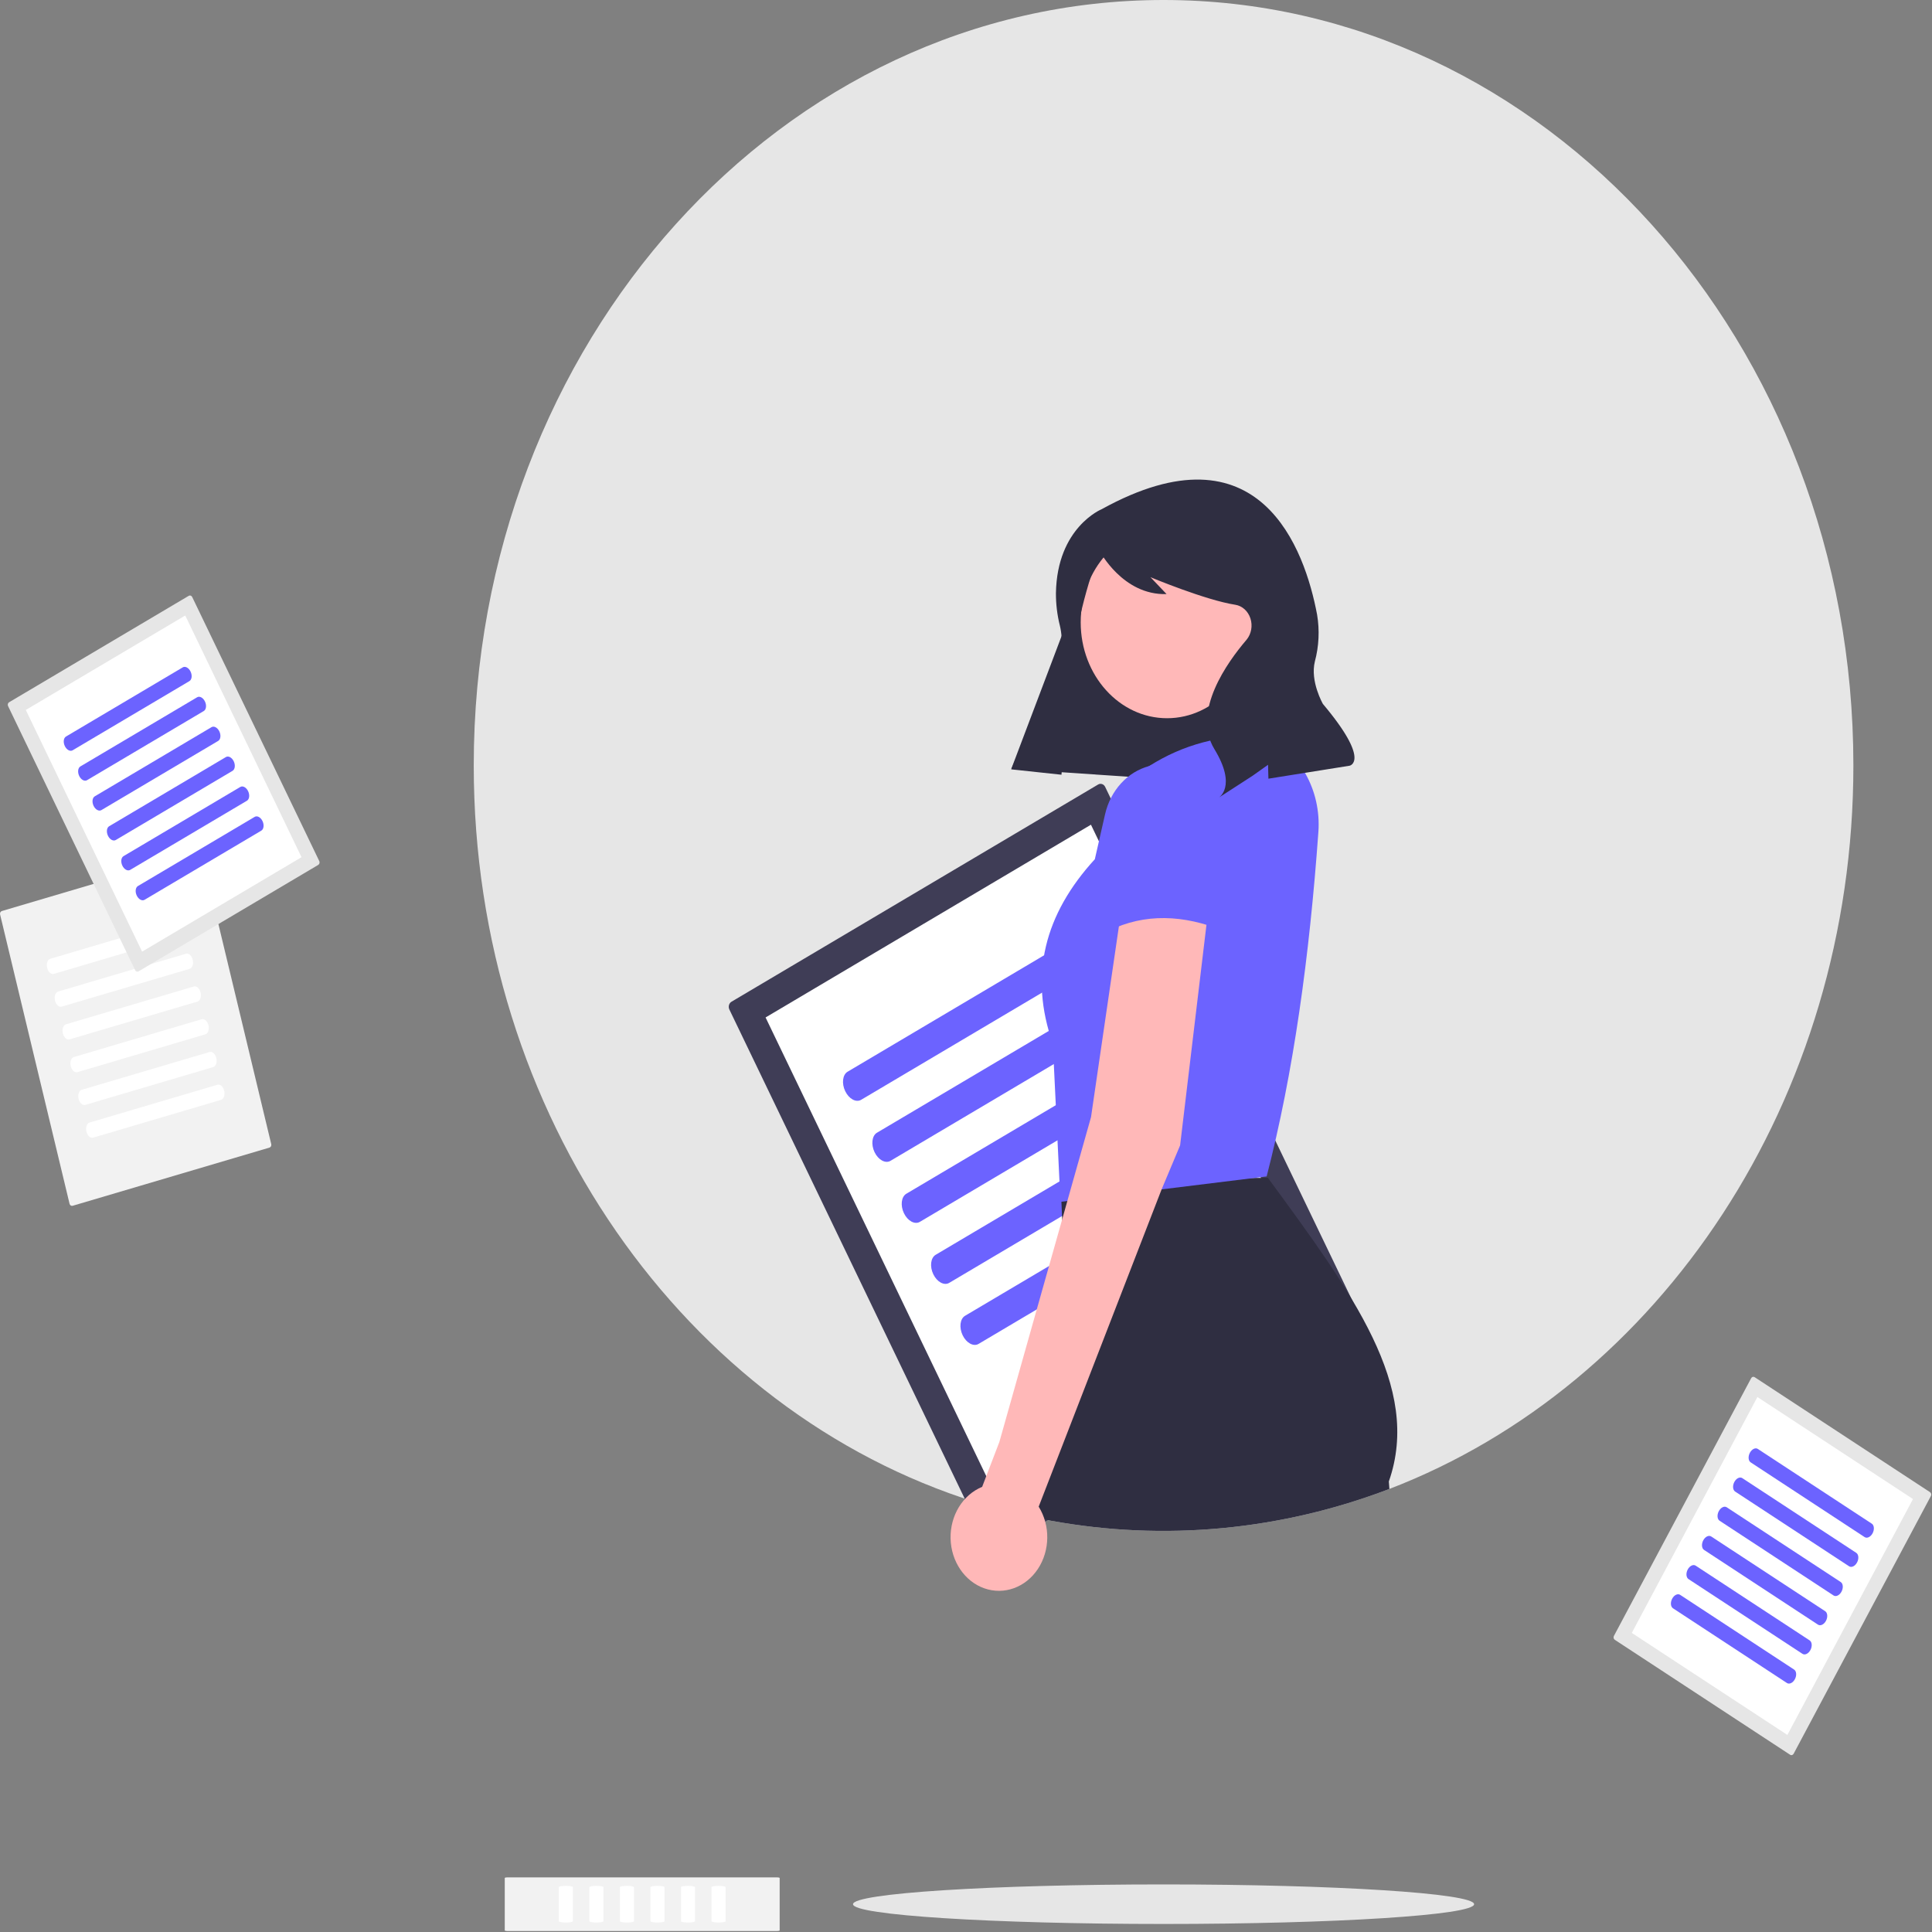 <?xml version="1.0" encoding="UTF-8"?>
<svg xmlns="http://www.w3.org/2000/svg" xmlns:xlink="http://www.w3.org/1999/xlink" width="578px" height="578px" viewBox="0 0 578 578" version="1.1">
<rect x="0" y="0" width="578" height="578" fill="#808080" stroke="none"/>
<g id="surface1">
<path style=" stroke:none;fill-rule:nonzero;fill:rgb(90.196%,90.196%,90.196%);fill-opacity:1;" d="M 554.48 229.004 C 554.48 329.223 496.465 414.402 415.668 445.449 C 383.145 457.875 348.352 461.145 314.406 454.965 C 311.188 454.379 307.988 453.711 304.812 452.953 C 300.508 451.938 296.258 450.773 292.055 449.453 C 205.309 422.363 141.73 333.922 141.73 229.004 C 141.73 102.527 234.125 0 348.105 0 C 462.082 0 554.48 102.527 554.48 229.004 Z M 554.48 229.004 "/>
<path style=" stroke:none;fill-rule:nonzero;fill:rgb(24.706%,23.922%,33.725%);fill-opacity:1;" d="M 218.844 299.684 C 218.09 300.133 217.805 301.176 218.207 302.016 L 295.797 463.281 C 296.203 464.121 297.145 464.438 297.898 463.992 L 407.582 399.012 C 408.34 398.562 408.625 397.516 408.223 396.676 L 330.633 235.414 C 330.227 234.574 329.285 234.254 328.527 234.703 Z M 218.844 299.684 "/>
<path style=" stroke:none;fill-rule:nonzero;fill:rgb(100%,100%,100%);fill-opacity:1;" d="M 229.039 304.395 L 300.043 451.969 L 397.387 394.297 L 326.383 246.727 Z M 222.871 308.051 L 222.887 308.043 Z M 222.871 308.051 "/>
<path style=" stroke:none;fill-rule:nonzero;fill:rgb(42.353%,38.824%,100%);fill-opacity:1;" d="M 253.586 320.621 C 252.07 321.516 251.75 324.133 252.867 326.449 C 253.98 328.766 256.117 329.926 257.629 329.031 L 328.926 286.793 C 330.438 285.898 330.758 283.281 329.645 280.965 C 328.527 278.645 326.391 277.488 324.879 278.383 Z M 253.586 320.621 "/>
<path style=" stroke:none;fill-rule:nonzero;fill:rgb(42.353%,38.824%,100%);fill-opacity:1;" d="M 262.367 338.875 C 260.855 339.773 260.535 342.387 261.648 344.707 C 262.766 347.023 264.902 348.184 266.414 347.285 L 337.707 305.047 C 339.219 304.152 339.543 301.539 338.426 299.219 C 337.312 296.902 335.176 295.742 333.66 296.641 Z M 262.367 338.875 "/>
<path style=" stroke:none;fill-rule:nonzero;fill:rgb(42.353%,38.824%,100%);fill-opacity:1;" d="M 271.152 357.133 C 269.641 358.027 269.316 360.645 270.434 362.961 C 271.547 365.281 273.688 366.438 275.199 365.543 L 346.492 323.305 C 348.004 322.41 348.328 319.793 347.211 317.477 C 346.098 315.156 343.957 314 342.445 314.895 Z M 271.152 357.133 "/>
<path style=" stroke:none;fill-rule:nonzero;fill:rgb(42.353%,38.824%,100%);fill-opacity:1;" d="M 279.938 375.391 C 278.422 376.285 278.102 378.902 279.219 381.219 C 280.332 383.535 282.469 384.695 283.98 383.797 L 355.277 341.562 C 356.789 340.664 357.109 338.051 355.996 335.73 C 354.879 333.414 352.742 332.258 351.23 333.152 Z M 279.938 375.391 "/>
<path style=" stroke:none;fill-rule:nonzero;fill:rgb(42.353%,38.824%,100%);fill-opacity:1;" d="M 288.719 393.645 C 287.207 394.543 286.887 397.156 288 399.477 C 289.117 401.793 291.254 402.953 292.766 402.055 L 364.059 359.816 C 365.574 358.922 365.895 356.309 364.777 353.988 C 363.664 351.672 361.527 350.512 360.016 351.41 Z M 288.719 393.645 "/>
<path style=" stroke:none;fill-rule:nonzero;fill:rgb(18.431%,18.039%,25.49%);fill-opacity:1;" d="M 302.562 230.012 L 367.164 234.387 L 385.258 174.52 L 328.594 161.234 Z M 302.562 230.012 "/>
<path style=" stroke:none;fill-rule:nonzero;fill:rgb(100%,72.157%,72.157%);fill-opacity:1;" d="M 374.992 186.203 C 374.992 202.035 363.422 214.871 349.152 214.871 C 334.887 214.871 323.316 202.035 323.316 186.203 C 323.316 170.367 334.887 157.531 349.152 157.531 C 363.422 157.531 374.992 170.367 374.992 186.203 Z M 374.992 186.203 "/>
<path style=" stroke:none;fill-rule:nonzero;fill:rgb(18.431%,18.039%,25.49%);fill-opacity:1;" d="M 415.5 443.219 L 415.668 445.449 C 383.145 457.875 348.352 461.145 314.406 454.965 L 304.812 452.953 L 313.941 430.484 L 319.93 415.754 L 317.773 364.801 L 317.543 359.527 L 317.262 352.801 L 321.16 352.773 L 348.883 352.59 L 375.297 352.402 L 379.328 352.379 C 404.586 386.855 425.43 414.875 415.5 443.219 Z M 415.5 443.219 "/>
<path style=" stroke:none;fill-rule:nonzero;fill:rgb(42.353%,38.824%,100%);fill-opacity:1;" d="M 378.945 351.953 L 317.262 359.559 L 314.977 312.238 C 307.738 291.75 312.52 273.465 327.543 257.055 L 330.598 243.641 C 332.23 236.461 337.324 230.887 343.816 229.18 C 353.914 222.754 365.352 219.691 378.184 220.129 C 388.707 224.691 395.301 236.352 394.426 248.852 C 391.77 286.039 387.004 320.852 378.945 351.953 Z M 378.945 351.953 "/>
<path style=" stroke:none;fill-rule:nonzero;fill:rgb(18.431%,18.039%,25.49%);fill-opacity:1;" d="M 329.609 152.328 C 329.609 152.328 316.25 157.738 315.906 177.406 C 315.887 180.719 316.285 184.012 317.09 187.199 C 317.957 190.816 318.652 198.66 312.824 209.113 C 309.02 215.898 305.578 222.93 302.52 230.168 L 317.562 231.777 L 320.051 204.105 C 321.254 190.691 324.234 177.547 328.891 165.094 L 328.988 164.836 C 328.988 164.836 335.891 178.145 349.004 177.734 L 344.191 172.684 C 344.191 172.684 360.617 179.547 369.551 180.926 C 371.629 181.246 373.375 182.816 374.09 185.004 C 374.805 187.195 374.367 189.641 372.957 191.363 C 372.906 191.426 372.852 191.492 372.797 191.555 C 367.332 197.969 356.461 212.875 363.309 224.105 C 370.156 235.336 364.617 238.629 364.617 238.629 L 374.762 232.07 L 379.367 228.805 L 379.473 232.961 L 403.754 229.082 C 403.754 229.082 410.285 227.84 395.781 210.605 C 395.781 210.605 391.898 203.859 393.371 197.887 C 394.59 193.348 394.82 188.551 394.039 183.895 C 390.395 164.504 377.062 126.145 329.609 152.328 Z M 329.609 152.328 "/>
<path style=" stroke:none;fill-rule:nonzero;fill:rgb(90.196%,90.196%,90.196%);fill-opacity:1;" d="M 441.012 569.684 C 441.012 566.414 399.414 563.766 348.105 563.766 C 296.793 563.766 255.199 566.414 255.199 569.684 C 255.199 572.949 296.793 575.598 348.105 575.598 C 399.414 575.598 441.012 572.949 441.012 569.684 Z M 441.012 569.684 "/>
<path style=" stroke:none;fill-rule:nonzero;fill:rgb(94.902%,94.902%,94.902%);fill-opacity:1;" d="M 0.566 272.551 C 0.16 272.672 -0.082 273.133 0.027 273.582 L 20.809 360.137 C 20.918 360.59 21.332 360.855 21.738 360.734 L 80.609 343.332 C 81.016 343.211 81.258 342.75 81.148 342.297 L 60.367 255.742 C 60.258 255.293 59.84 255.027 59.434 255.145 Z M 0.566 272.551 "/>
<path style=" stroke:none;fill-rule:nonzero;fill:rgb(100%,100%,100%);fill-opacity:1;" d="M 15.031 286.844 C 14.219 287.086 13.801 288.293 14.102 289.535 C 14.398 290.781 15.305 291.598 16.113 291.359 L 54.379 280.043 C 55.191 279.805 55.609 278.598 55.309 277.352 C 55.012 276.109 54.105 275.293 53.297 275.531 Z M 15.031 286.844 "/>
<path style=" stroke:none;fill-rule:nonzero;fill:rgb(100%,100%,100%);fill-opacity:1;" d="M 17.383 296.641 C 16.57 296.883 16.156 298.09 16.453 299.336 C 16.754 300.578 17.656 301.395 18.469 301.156 L 56.73 289.844 C 57.543 289.602 57.961 288.395 57.66 287.152 C 57.363 285.906 56.461 285.09 55.648 285.328 Z M 17.383 296.641 "/>
<path style=" stroke:none;fill-rule:nonzero;fill:rgb(100%,100%,100%);fill-opacity:1;" d="M 19.738 306.441 C 18.926 306.68 18.508 307.891 18.805 309.133 C 19.105 310.379 20.008 311.195 20.82 310.953 L 59.086 299.641 C 59.895 299.402 60.312 298.195 60.016 296.949 C 59.715 295.707 58.812 294.887 58 295.129 Z M 19.738 306.441 "/>
<path style=" stroke:none;fill-rule:nonzero;fill:rgb(100%,100%,100%);fill-opacity:1;" d="M 22.09 316.238 C 21.277 316.48 20.859 317.688 21.16 318.93 C 21.457 320.176 22.359 320.992 23.172 320.754 L 61.438 309.441 C 62.25 309.199 62.668 307.992 62.367 306.75 C 62.07 305.504 61.164 304.688 60.355 304.926 Z M 22.09 316.238 "/>
<path style=" stroke:none;fill-rule:nonzero;fill:rgb(100%,100%,100%);fill-opacity:1;" d="M 24.441 326.039 C 23.629 326.277 23.215 327.484 23.512 328.73 C 23.812 329.973 24.715 330.793 25.527 330.551 L 63.789 319.238 C 64.602 319 65.02 317.793 64.719 316.547 C 64.422 315.305 63.52 314.484 62.707 314.727 Z M 24.441 326.039 "/>
<path style=" stroke:none;fill-rule:nonzero;fill:rgb(100%,100%,100%);fill-opacity:1;" d="M 26.793 335.836 C 25.984 336.078 25.566 337.285 25.863 338.527 C 26.164 339.773 27.066 340.59 27.879 340.352 L 66.145 329.039 C 66.953 328.797 67.371 327.59 67.074 326.344 C 66.773 325.102 65.871 324.285 65.059 324.523 Z M 26.793 335.836 "/>
<path style=" stroke:none;fill-rule:nonzero;fill:rgb(94.902%,94.902%,94.902%);fill-opacity:1;" d="M 151.008 577.516 C 151.008 577.621 151.352 577.711 151.77 577.711 L 232.492 577.711 C 232.914 577.711 233.254 577.621 233.254 577.516 L 233.254 561.852 C 233.254 561.742 232.914 561.656 232.492 561.656 L 151.77 561.656 C 151.352 561.656 151.008 561.742 151.008 561.852 Z M 151.008 577.516 "/>
<path style=" stroke:none;fill-rule:nonzero;fill:rgb(100%,100%,100%);fill-opacity:1;" d="M 167.18 574.773 C 167.18 574.988 168.125 575.164 169.285 575.164 C 170.445 575.164 171.391 574.988 171.391 574.773 L 171.391 564.594 C 171.391 564.375 170.445 564.199 169.285 564.199 C 168.125 564.199 167.18 564.375 167.18 564.594 Z M 167.18 574.773 "/>
<path style=" stroke:none;fill-rule:nonzero;fill:rgb(100%,100%,100%);fill-opacity:1;" d="M 176.32 574.773 C 176.32 574.988 177.262 575.164 178.422 575.164 C 179.582 575.164 180.527 574.988 180.527 574.773 L 180.527 564.594 C 180.527 564.375 179.582 564.199 178.422 564.199 C 177.262 564.199 176.32 564.375 176.32 564.594 Z M 176.32 574.773 "/>
<path style=" stroke:none;fill-rule:nonzero;fill:rgb(100%,100%,100%);fill-opacity:1;" d="M 185.457 574.773 C 185.457 574.988 186.402 575.164 187.562 575.164 C 188.723 575.164 189.668 574.988 189.668 574.773 L 189.668 564.594 C 189.668 564.375 188.723 564.199 187.562 564.199 C 186.402 564.199 185.457 564.375 185.457 564.594 Z M 185.457 574.773 "/>
<path style=" stroke:none;fill-rule:nonzero;fill:rgb(100%,100%,100%);fill-opacity:1;" d="M 194.594 574.773 C 194.594 574.988 195.539 575.164 196.699 575.164 C 197.859 575.164 198.805 574.988 198.805 574.773 L 198.805 564.594 C 198.805 564.375 197.859 564.199 196.699 564.199 C 195.539 564.199 194.594 564.375 194.594 564.594 Z M 194.594 574.773 "/>
<path style=" stroke:none;fill-rule:nonzero;fill:rgb(100%,100%,100%);fill-opacity:1;" d="M 203.734 574.773 C 203.734 574.988 204.68 575.164 205.84 575.164 C 207 575.164 207.941 574.988 207.941 574.773 L 207.941 564.594 C 207.941 564.375 207 564.199 205.84 564.199 C 204.68 564.199 203.734 564.375 203.734 564.594 Z M 203.734 574.773 "/>
<path style=" stroke:none;fill-rule:nonzero;fill:rgb(100%,100%,100%);fill-opacity:1;" d="M 212.871 574.773 C 212.871 574.988 213.816 575.164 214.977 575.164 C 216.137 575.164 217.082 574.988 217.082 574.773 L 217.082 564.594 C 217.082 564.375 216.137 564.199 214.977 564.199 C 213.816 564.199 212.871 564.375 212.871 564.594 Z M 212.871 574.773 "/>
<path style=" stroke:none;fill-rule:nonzero;fill:rgb(90.196%,90.196%,90.196%);fill-opacity:1;" d="M 2.727 210.09 C 2.355 210.309 2.215 210.82 2.41 211.234 L 40.43 290.25 C 40.629 290.66 41.09 290.816 41.461 290.598 L 95.203 258.758 C 95.574 258.539 95.715 258.027 95.516 257.613 L 57.496 178.598 C 57.301 178.188 56.84 178.031 56.469 178.25 Z M 2.727 210.09 "/>
<path style=" stroke:none;fill-rule:nonzero;fill:rgb(100%,100%,100%);fill-opacity:1;" d="M 7.719 212.398 L 42.512 284.703 L 90.207 256.449 L 55.418 184.141 Z M 4.699 214.188 L 4.703 214.184 Z M 4.699 214.188 "/>
<path style=" stroke:none;fill-rule:nonzero;fill:rgb(42.353%,38.824%,100%);fill-opacity:1;" d="M 19.746 220.348 C 19.004 220.785 18.848 222.066 19.395 223.203 C 19.941 224.34 20.988 224.906 21.73 224.469 L 56.66 203.773 C 57.402 203.332 57.559 202.051 57.016 200.918 C 56.469 199.781 55.418 199.215 54.68 199.652 Z M 19.746 220.348 "/>
<path style=" stroke:none;fill-rule:nonzero;fill:rgb(42.353%,38.824%,100%);fill-opacity:1;" d="M 24.051 229.293 C 23.309 229.73 23.152 231.012 23.699 232.148 C 24.246 233.285 25.293 233.852 26.031 233.414 L 60.965 212.719 C 61.707 212.277 61.863 210.996 61.316 209.863 C 60.77 208.727 59.723 208.16 58.984 208.598 Z M 24.051 229.293 "/>
<path style=" stroke:none;fill-rule:nonzero;fill:rgb(42.353%,38.824%,100%);fill-opacity:1;" d="M 28.355 238.238 C 27.613 238.676 27.457 239.957 28.004 241.094 C 28.547 242.23 29.598 242.797 30.336 242.359 L 65.27 221.664 C 66.012 221.223 66.168 219.941 65.621 218.809 C 65.074 217.672 64.027 217.105 63.285 217.543 Z M 28.355 238.238 "/>
<path style=" stroke:none;fill-rule:nonzero;fill:rgb(42.353%,38.824%,100%);fill-opacity:1;" d="M 32.656 247.184 C 31.918 247.621 31.758 248.902 32.305 250.039 C 32.852 251.176 33.898 251.742 34.641 251.305 L 69.574 230.609 C 70.312 230.168 70.473 228.887 69.926 227.754 C 69.379 226.617 68.332 226.047 67.59 226.488 Z M 32.656 247.184 "/>
<path style=" stroke:none;fill-rule:nonzero;fill:rgb(42.353%,38.824%,100%);fill-opacity:1;" d="M 36.961 256.129 C 36.223 256.566 36.062 257.848 36.609 258.984 C 37.156 260.121 38.203 260.688 38.945 260.25 L 73.879 239.555 C 74.617 239.113 74.777 237.832 74.23 236.699 C 73.684 235.562 72.637 234.992 71.895 235.434 Z M 36.961 256.129 "/>
<path style=" stroke:none;fill-rule:nonzero;fill:rgb(42.353%,38.824%,100%);fill-opacity:1;" d="M 41.266 265.074 C 40.523 265.512 40.367 266.793 40.914 267.93 C 41.461 269.066 42.508 269.633 43.25 269.195 L 78.18 248.5 C 78.922 248.059 79.078 246.777 78.535 245.645 C 77.988 244.508 76.941 243.938 76.199 244.379 Z M 41.266 265.074 "/>
<path style=" stroke:none;fill-rule:nonzero;fill:rgb(90.196%,90.196%,90.196%);fill-opacity:1;" d="M 524.945 412.016 C 524.586 411.777 524.117 411.91 523.902 412.312 L 482.836 489.426 C 482.621 489.828 482.742 490.348 483.105 490.586 L 535.555 524.977 C 535.914 525.215 536.383 525.082 536.598 524.68 L 577.664 447.566 C 577.875 447.164 577.758 446.645 577.395 446.406 Z M 524.945 412.016 "/>
<path style=" stroke:none;fill-rule:nonzero;fill:rgb(100%,100%,100%);fill-opacity:1;" d="M 525.766 417.949 L 488.188 488.52 L 534.734 519.043 L 572.312 448.473 Z M 522.816 416.016 L 522.824 416.02 Z M 522.816 416.016 "/>
<path style=" stroke:none;fill-rule:nonzero;fill:rgb(42.353%,38.824%,100%);fill-opacity:1;" d="M 525.898 433.484 C 525.176 433.008 524.105 433.527 523.516 434.633 C 522.926 435.742 523.031 437.031 523.758 437.504 L 557.848 459.859 C 558.57 460.332 559.641 459.816 560.23 458.707 C 560.82 457.602 560.711 456.312 559.988 455.84 Z M 525.898 433.484 "/>
<path style=" stroke:none;fill-rule:nonzero;fill:rgb(42.353%,38.824%,100%);fill-opacity:1;" d="M 521.25 442.215 C 520.523 441.738 519.457 442.254 518.867 443.363 C 518.277 444.473 518.383 445.762 519.105 446.234 L 553.199 468.59 C 553.922 469.062 554.988 468.547 555.582 467.438 C 556.172 466.332 556.062 465.043 555.34 464.566 Z M 521.25 442.215 "/>
<path style=" stroke:none;fill-rule:nonzero;fill:rgb(42.353%,38.824%,100%);fill-opacity:1;" d="M 516.598 450.941 C 515.875 450.469 514.809 450.984 514.219 452.094 C 513.625 453.203 513.734 454.492 514.457 454.965 L 548.551 477.32 C 549.273 477.793 550.34 477.277 550.93 476.168 C 551.523 475.059 551.414 473.773 550.691 473.297 Z M 516.598 450.941 "/>
<path style=" stroke:none;fill-rule:nonzero;fill:rgb(42.353%,38.824%,100%);fill-opacity:1;" d="M 511.949 459.672 C 511.227 459.199 510.16 459.715 509.566 460.824 C 508.977 461.934 509.086 463.219 509.809 463.695 L 543.898 486.051 C 544.625 486.523 545.691 486.008 546.281 484.898 C 546.871 483.789 546.766 482.504 546.043 482.027 Z M 511.949 459.672 "/>
<path style=" stroke:none;fill-rule:nonzero;fill:rgb(42.353%,38.824%,100%);fill-opacity:1;" d="M 507.301 468.402 C 506.578 467.93 505.508 468.445 504.918 469.555 C 504.328 470.664 504.438 471.949 505.16 472.426 L 539.25 494.781 C 539.973 495.254 541.043 494.738 541.633 493.629 C 542.223 492.52 542.117 491.23 541.395 490.758 Z M 507.301 468.402 "/>
<path style=" stroke:none;fill-rule:nonzero;fill:rgb(42.353%,38.824%,100%);fill-opacity:1;" d="M 502.652 477.133 C 501.93 476.66 500.859 477.176 500.27 478.285 C 499.68 479.391 499.785 480.68 500.512 481.156 L 534.602 503.508 C 535.324 503.984 536.395 503.469 536.984 502.359 C 537.574 501.25 537.465 499.961 536.742 499.488 Z M 502.652 477.133 "/>
<path style=" stroke:none;fill-rule:nonzero;fill:rgb(100%,72.157%,72.157%);fill-opacity:1;" d="M 335.539 271.676 L 334.746 277.117 L 326.402 334.211 L 321.16 352.773 L 319.32 359.305 L 317.773 364.801 L 298.984 431.387 L 293.832 444.824 C 288.031 447.207 284.238 453.41 284.387 460.27 C 284.539 467.125 288.598 473.121 294.496 475.188 C 300.391 477.25 306.816 474.93 310.488 469.414 C 314.16 463.895 314.262 456.395 310.746 450.75 L 347.52 355.832 L 348.883 352.59 L 353.055 342.66 L 360.938 276.672 L 361.43 272.523 Z M 335.539 271.676 "/>
<path style=" stroke:none;fill-rule:nonzero;fill:rgb(42.353%,38.824%,100%);fill-opacity:1;" d="M 366 278.438 C 354.031 273.664 342.551 273.156 331.73 278.438 L 335.262 244.473 C 334.992 235.648 341.141 228.207 349.086 227.746 C 357.137 227.273 364.008 234.137 364.434 243.07 L 364.434 243.125 Z M 366 278.438 "/>
</g>
</svg>
